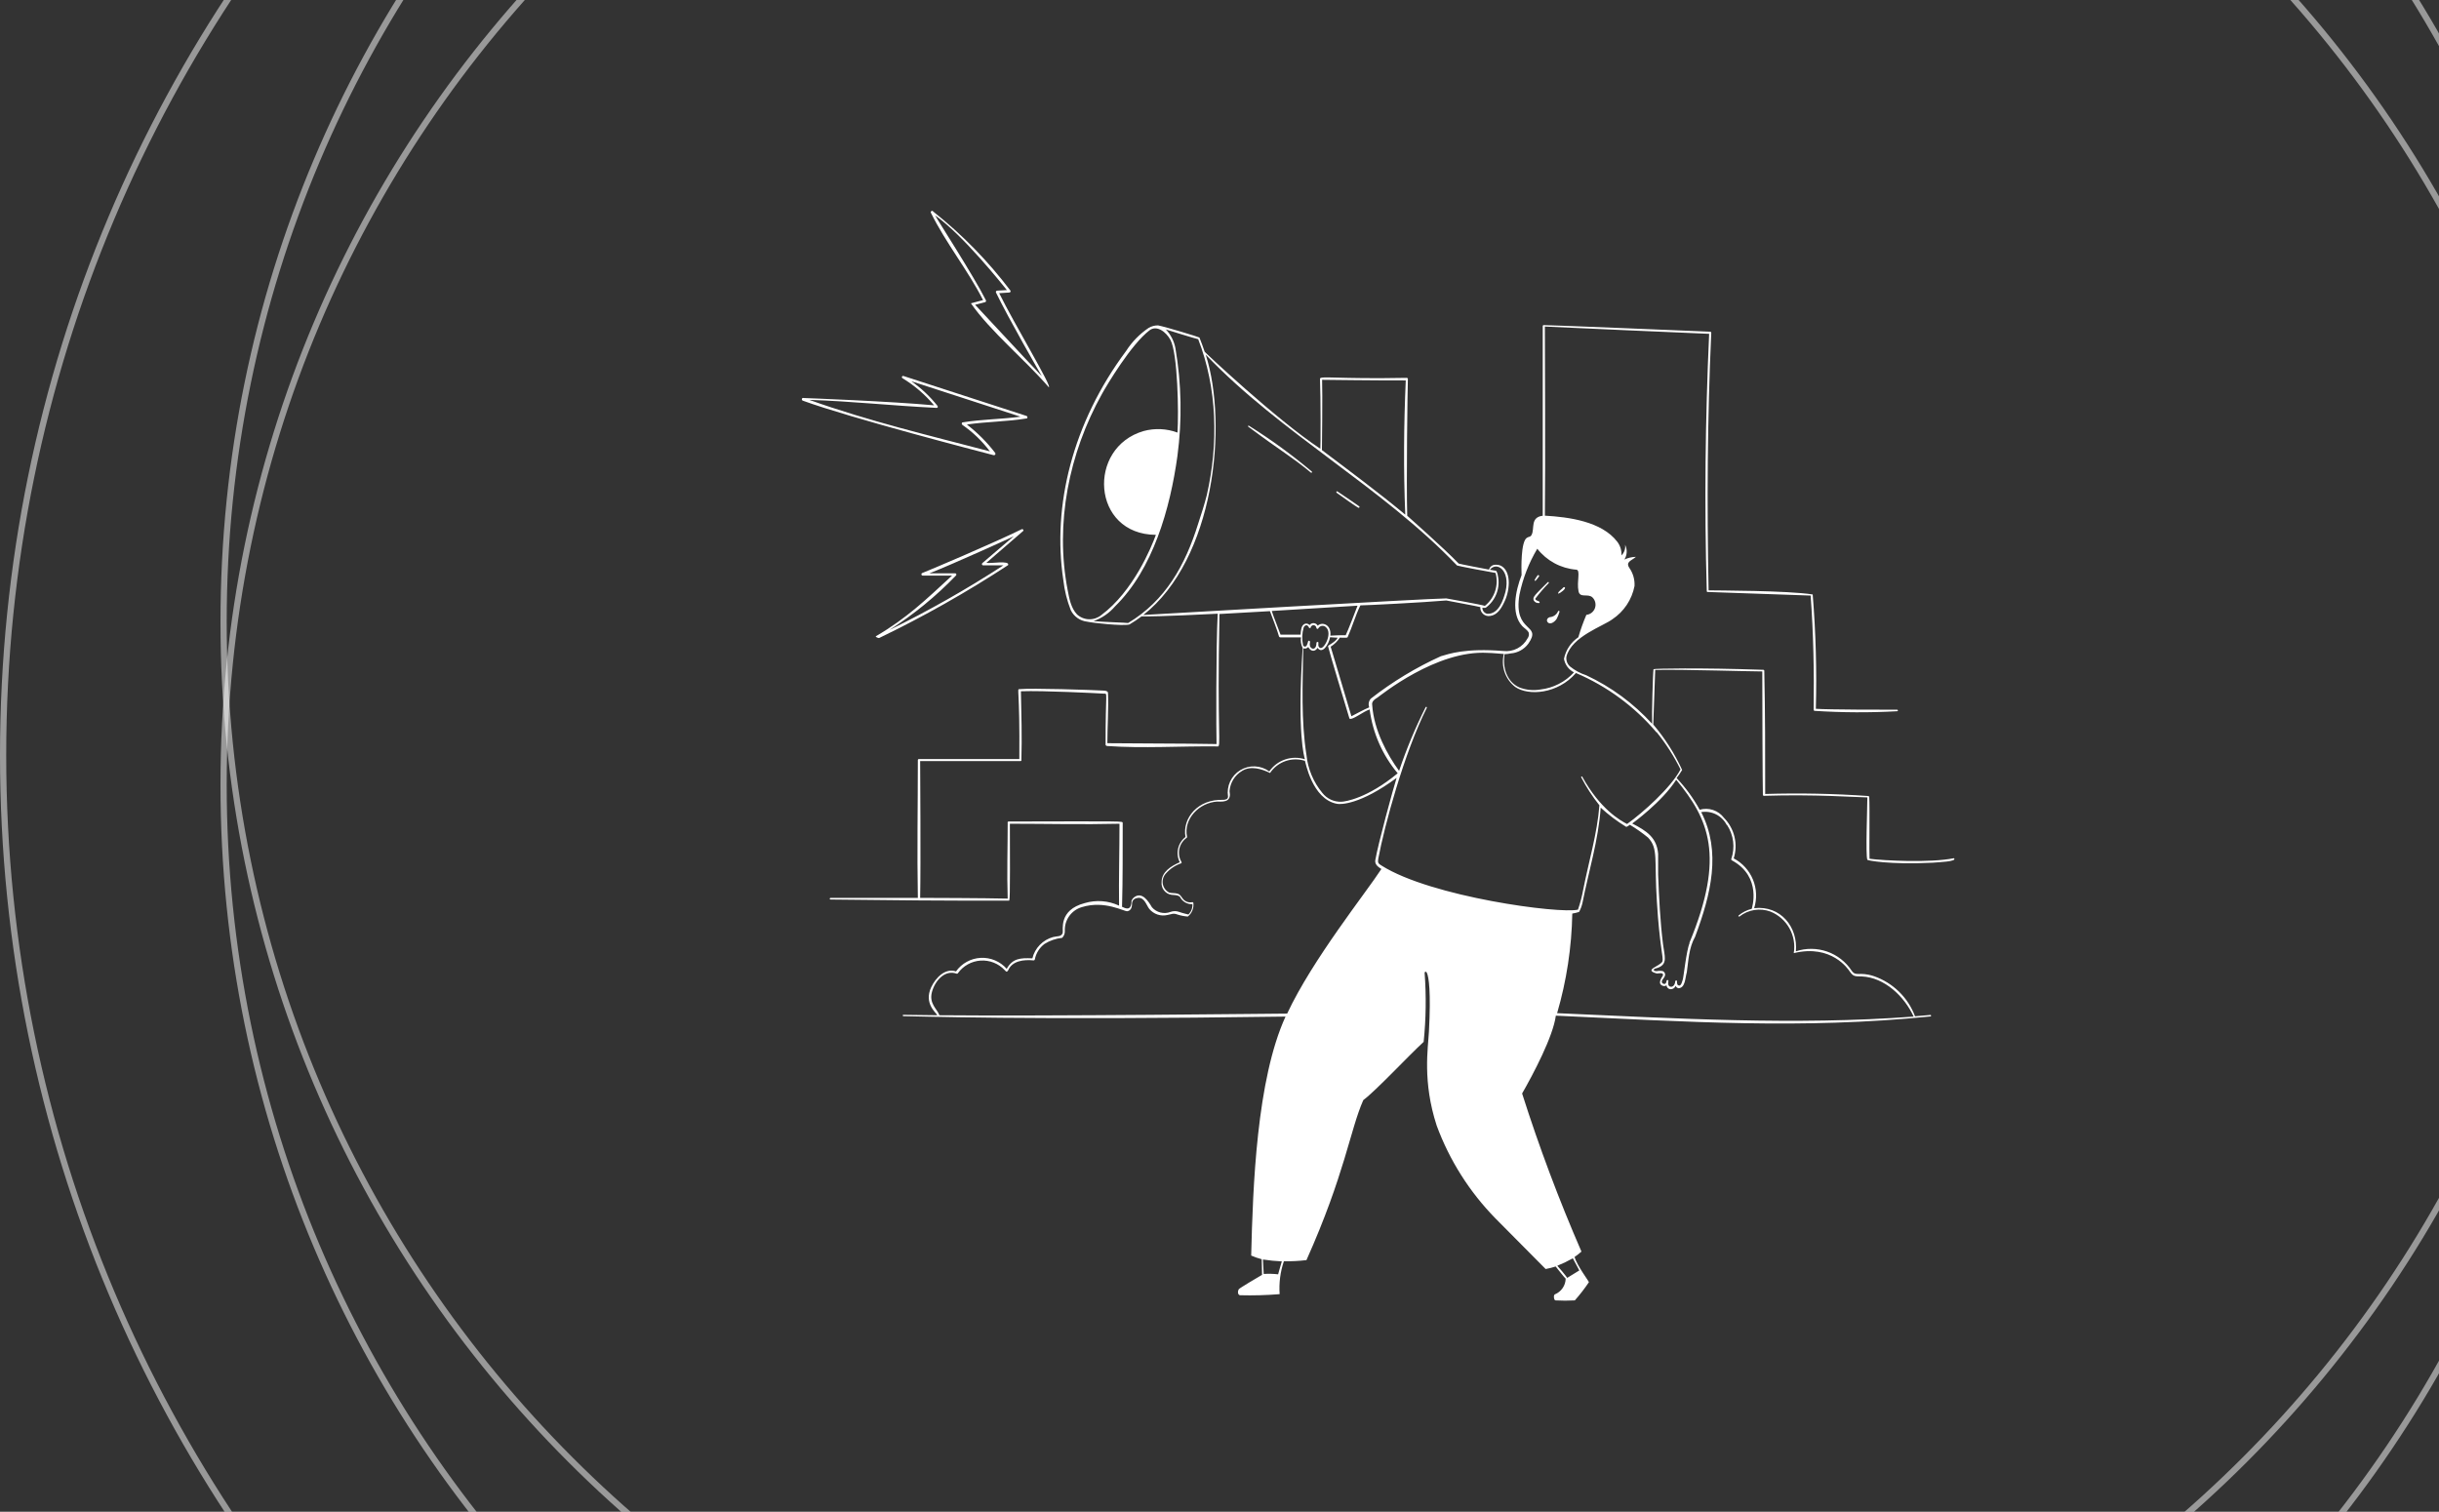 <svg width="392" height="243" viewBox="0 0 392 243" fill="none" xmlns="http://www.w3.org/2000/svg">
<rect x="0" y="0" width="392" height="243" fill="#333333" stroke="none"/>
<path opacity="0.5" d="M443.5 121.397C443.5 243.948 344.33 343.293 222 343.293C99.67 343.293 0.5 243.948 0.5 121.397C0.5 -1.154 99.67 -100.5 222 -100.5C344.33 -100.5 443.5 -1.154 443.5 121.397Z" stroke="white"/>
<path opacity="0.5" d="M416.527 126.155C416.527 231.326 331.329 316.583 226.232 316.583C121.135 316.583 35.936 231.326 35.936 126.155C35.936 20.985 121.135 -64.272 226.232 -64.272C331.329 -64.272 416.527 20.985 416.527 126.155Z" stroke="white"/>
<path opacity="0.5" d="M416.527 99.978C416.527 205.148 331.329 290.406 226.232 290.406C121.135 290.406 35.936 205.148 35.936 99.978C35.936 -5.193 121.135 -90.45 226.232 -90.45C331.329 -90.45 416.527 -5.193 416.527 99.978Z" stroke="white"/>
<path d="M314.037 137.948C310.186 138.728 302.698 138.328 300.475 138.036C300.407 137.256 300.524 129.778 300.426 128.091C300.426 128.003 300.28 127.954 300.28 127.954C294.764 127.567 289.232 127.456 283.705 127.623C283.705 121.071 283.705 114.441 283.559 107.821C283.56 107.796 283.555 107.772 283.544 107.75C283.534 107.728 283.519 107.709 283.5 107.694C283.481 107.679 283.459 107.668 283.435 107.663C283.412 107.658 283.387 107.659 283.364 107.665C273.214 107.314 265.814 107.46 265.755 107.567C265.648 108.269 265.472 114.841 265.531 116.342C262.552 113.067 258.953 110.416 254.942 108.542C253.992 108.236 253.106 107.757 252.329 107.128C252.109 106.931 251.941 106.681 251.842 106.401C251.743 106.122 251.716 105.822 251.764 105.529C252.612 102.292 257.672 100.654 259.154 99.533C260.069 98.923 260.853 98.137 261.462 97.222C262.072 96.306 262.493 95.279 262.703 94.2C262.761 93.158 262.466 92.128 261.865 91.275C261.231 90.3 262.235 90.115 262.928 89.51C262.287 89.52 261.655 89.667 261.075 89.939C261.298 89.586 261.425 89.181 261.443 88.764C261.462 88.347 261.372 87.932 261.182 87.56C261.231 87.872 261.203 88.191 261.102 88.49C261 88.789 260.827 89.059 260.597 89.276C260.651 88.484 260.412 87.7 259.925 87.073C257.419 83.806 252.125 83.105 248.293 82.89C248.39 75.09 248.293 54.752 248.293 52.489C257.068 52.88 265.843 53.309 274.696 53.66C274.072 67.397 273.916 81.223 274.316 95.029C274.317 95.052 274.324 95.075 274.336 95.096C274.348 95.116 274.365 95.133 274.385 95.146C274.405 95.158 274.428 95.166 274.451 95.167C274.475 95.169 274.499 95.165 274.52 95.156C278.947 95.321 289.935 95.701 291.008 95.731C291.456 101.785 291.583 107.947 291.495 114.1C291.498 114.145 291.517 114.187 291.55 114.218C291.583 114.248 291.626 114.266 291.671 114.265C296.082 114.548 300.507 114.568 304.921 114.324C305.067 114.324 305.077 114.08 304.921 114.08C302.688 114.08 293.972 114.08 291.846 113.934C292.007 107.803 291.838 101.668 291.339 95.555C287.332 94.912 275.846 94.921 274.608 94.892C274.335 81.135 274.403 67.3 275.037 53.494C275.037 53.449 275.02 53.406 274.989 53.373C274.958 53.34 274.916 53.321 274.871 53.318C274.774 53.318 248.166 52.207 248.069 52.255C248.033 52.263 248.002 52.282 247.98 52.311C247.959 52.34 247.949 52.376 247.952 52.411V82.9C245.904 83.153 246.684 84.957 246.167 85.961C245.943 86.38 245.758 86.205 245.397 86.449C244.422 87.082 244.51 91.324 244.549 92.445C243.574 94.97 242.813 98.617 244.646 100.625C244.968 100.976 245.534 101.269 245.709 101.727C245.742 101.882 245.74 102.043 245.705 102.198C245.67 102.353 245.601 102.498 245.504 102.624C245.132 103.313 244.561 103.874 243.866 104.234C243.17 104.594 242.382 104.736 241.604 104.642C235.481 104.155 232.917 105.1 231.581 105.481C227.567 107.301 223.784 109.592 220.31 112.306C220.147 112.494 220.038 112.723 219.995 112.969C219.952 113.215 219.977 113.467 220.067 113.7C219.092 114.1 218.117 114.675 217.2 115.133C216.625 113.281 214.012 104.34 213.866 103.95C214.457 103.58 214.96 103.084 215.338 102.497C216.313 102.497 216.527 102.556 216.596 102.409C217.346 100.742 217.834 98.958 218.643 97.31C219.54 97.31 228.754 96.842 232.449 96.52C232.449 96.52 237.656 97.496 237.919 97.583C237.904 97.787 237.936 97.991 238.012 98.181C238.088 98.37 238.206 98.54 238.357 98.677C238.508 98.814 238.689 98.915 238.885 98.972C239.081 99.03 239.287 99.041 239.489 99.007C240.581 98.88 241.224 97.895 241.663 96.998C242.195 95.98 242.478 94.851 242.492 93.703C242.492 91.46 241.302 90.7 240.386 90.778C240.145 90.767 239.908 90.838 239.713 90.98C239.518 91.122 239.377 91.325 239.313 91.558C238.65 91.441 234.506 90.641 234.438 90.583C232.137 88.165 226.17 82.919 226.17 82.9C226.014 77.371 226.219 62.6 226.277 60.913C226.275 60.868 226.256 60.824 226.223 60.792C226.191 60.76 226.148 60.74 226.102 60.738C214.899 60.953 212.14 60.377 212.15 60.884C212.276 63.702 212.257 72.165 212.208 72.136C204.983 67.349 193.42 56.409 193.615 56.536C193.498 56.156 192.942 54.635 192.776 54.254C192.776 54.196 187.287 52.519 186.127 52.304C185.596 52.298 185.074 52.436 184.616 52.704C183.166 53.682 181.932 54.946 180.989 56.419C172.35 68.002 169.103 81.33 170.897 93.225C171.084 94.896 171.49 96.535 172.106 98.1C172.353 98.596 172.719 99.022 173.172 99.341C173.625 99.659 174.15 99.859 174.7 99.923C175.675 100.138 180.404 100.654 181.525 100.381C182.198 99.981 182.849 99.545 183.475 99.075C186.4 99.133 194.541 98.704 195.711 98.646C195.428 104.106 195.467 118.087 195.526 119.599C190.934 119.501 179.253 119.501 177.976 119.462C177.976 116.83 178.19 113.953 178.073 111.282C177.917 111.038 177.625 111.028 177.371 111.009C175.178 110.882 165.925 110.59 163.829 110.775C163.409 110.775 163.916 110.648 163.829 122.007H147.692C147.646 122.007 147.601 122.025 147.568 122.058C147.535 122.091 147.517 122.136 147.517 122.182C147.517 129.524 147.38 136.934 147.517 144.334H133.477C133.443 144.334 133.411 144.348 133.387 144.372C133.364 144.395 133.35 144.428 133.35 144.461C133.35 144.495 133.364 144.527 133.387 144.551C133.411 144.575 133.443 144.588 133.477 144.588C142.993 144.705 152.558 144.802 162.113 144.763C162.298 144.763 162.356 145.436 162.308 132.41C168.158 132.41 174.008 132.556 179.926 132.41C179.926 136.798 179.799 141.185 179.858 145.573C178.13 144.766 176.167 144.621 174.339 145.163C170.088 146.284 170.917 149.473 170.8 149.95C170.585 150.613 169.961 150.438 169.25 150.623C168.44 150.845 167.705 151.279 167.121 151.881C166.536 152.483 166.123 153.23 165.925 154.045C163.975 153.958 162.746 154.045 161.801 155.732C161.283 155.142 160.639 154.677 159.916 154.371C159.193 154.066 158.41 153.927 157.626 153.967C156.842 154.006 156.077 154.222 155.389 154.599C154.7 154.975 154.106 155.503 153.65 156.142C151.934 155.576 150.413 157.117 149.672 158.667C148.424 161.329 150.5 162.801 150.647 163.191L145.187 163.123C145.05 163.123 145.05 163.327 145.187 163.337C147.049 163.337 164.609 164.01 206.612 163.405C201.971 173.565 201.366 190.705 201.093 201.82C201.639 202.06 202.203 202.256 202.78 202.405C202.78 203.156 202.838 203.936 202.838 204.921C201.971 205.418 199.25 207.037 199.104 207.222C198.958 207.407 198.841 208.099 199.28 208.197C201.41 208.254 203.542 208.195 205.666 208.021C205.54 206.232 205.772 204.436 206.348 202.737C207.56 202.757 208.772 202.695 209.975 202.552C216.167 188.707 216.995 181.589 219.111 176.831C221.207 175.261 226.385 169.694 228.812 167.471C229.192 163.785 229.244 160.072 228.968 156.376C228.968 156.21 229.173 156.064 229.329 156.376C229.641 157.029 230.002 159.398 229.661 165.814C229.524 168.466 228.598 173.828 230.909 180.936C232.97 186.519 236.19 191.603 240.356 195.853L248.42 203.985C248.965 203.886 249.502 203.749 250.028 203.575C250.077 203.634 251.559 205.525 251.637 205.525C251.627 206.069 251.458 206.597 251.151 207.046C250.845 207.494 250.414 207.844 249.911 208.051C249.619 208.168 249.765 209.026 249.989 209.026C251.029 209.084 252.07 209.084 253.109 209.026C253.928 208.102 254.683 207.125 255.371 206.101C255.371 205.945 253.421 203.38 253.07 202.045C253.458 201.783 253.826 201.492 254.172 201.177C250.563 192.875 247.38 184.395 244.637 175.768C246.421 172.658 249.609 166.633 250.058 163.259C271.391 164.234 289.438 165.472 310.254 163.386C310.41 163.386 310.41 163.132 310.254 163.142L307.787 163.357C307.228 161.864 306.347 160.512 305.206 159.398C304.065 158.284 302.693 157.435 301.187 156.912C298.778 156.122 298.34 157.039 297.618 156.054C296.677 154.614 295.286 153.525 293.662 152.957C292.038 152.389 290.272 152.374 288.638 152.914C288.989 149.083 286.23 145.495 281.93 145.982C282.406 144.474 282.337 142.847 281.737 141.385C281.137 139.922 280.042 138.716 278.645 137.977C279.001 136.85 279.042 135.647 278.766 134.498C278.489 133.349 277.905 132.297 277.075 131.455C276.633 130.868 276.024 130.43 275.327 130.199C274.63 129.967 273.88 129.953 273.175 130.158C272.162 128.311 270.917 126.6 269.47 125.068C269.792 124.652 270.089 124.215 270.357 123.762C269.151 121.127 267.59 118.67 265.716 116.459C265.716 116.459 266.009 108.386 266.028 107.684C270.513 107.587 281.989 107.947 283.237 107.928C283.237 113.076 283.286 126.297 283.334 127.759C283.336 127.79 283.346 127.819 283.361 127.844C283.377 127.87 283.399 127.892 283.425 127.907C283.451 127.922 283.48 127.931 283.51 127.933C283.54 127.934 283.57 127.928 283.598 127.915C291.69 127.662 298.291 128.149 300.124 128.179C300.124 129.875 299.822 137.47 300.124 138.211C300.124 138.299 303.634 139.021 310.644 138.67C311.405 138.592 314.69 138.504 314.037 137.948ZM205.422 204.833C204.652 204.745 203.875 204.726 203.102 204.775C203.102 204.677 203.014 202.825 202.985 202.454C203.989 202.608 205.002 202.709 206.017 202.756C205.9 203.068 205.442 204.794 205.422 204.833ZM252.788 202.259L253.831 204.209C253.519 204.385 252.505 205.038 251.881 205.408C251.881 205.311 250.331 203.458 250.292 203.458C251.149 203.115 251.983 202.714 252.788 202.259ZM241.819 105.149C242.147 105.14 242.473 105.101 242.794 105.032C243.351 104.991 243.893 104.83 244.382 104.561C244.872 104.291 245.298 103.92 245.631 103.472C247.952 100.128 243.145 101.912 244.217 95.555C244.754 92.963 245.719 90.478 247.074 88.204C247.826 89.162 248.767 89.955 249.839 90.534C250.911 91.113 252.091 91.465 253.304 91.567C254.104 91.567 253.373 93.439 253.704 95.048C253.948 96.189 255.206 95.35 255.937 96.023C256.162 96.24 256.32 96.517 256.392 96.821C256.465 97.125 256.449 97.443 256.346 97.739C256.244 98.034 256.059 98.293 255.814 98.487C255.568 98.681 255.273 98.8 254.962 98.831C254.461 100.003 254.031 101.205 253.675 102.429C252.481 103.24 251.652 104.486 251.364 105.9C251.444 106.363 251.631 106.801 251.91 107.178C252.189 107.556 252.553 107.863 252.973 108.074C251.562 109.618 249.64 110.598 247.562 110.833C246.431 111.028 245.269 110.913 244.198 110.502C242.189 109.615 241.458 107.294 241.819 105.149ZM213.446 103.882C213.524 104.379 216.303 113.573 216.888 115.504C217.307 115.845 219.15 114.324 220.135 114.041C220.625 117.821 222.188 121.38 224.639 124.298C219.764 128.335 216.206 128.851 215.611 128.871C215.022 128.897 214.435 128.783 213.899 128.537C213.363 128.291 212.894 127.921 212.53 127.457C211.093 125.72 210.204 123.596 209.975 121.354C209.098 115.767 209.371 109.917 209.459 104.213C209.597 104.264 209.747 104.271 209.89 104.234C210.033 104.198 210.161 104.119 210.258 104.008C210.765 104.866 211.409 104.71 211.76 104.135C212.501 105.208 213.534 103.667 213.778 102.429C213.778 102.429 214.597 102.497 214.997 102.507C214.616 103.258 213.417 103.696 213.446 103.882ZM210.677 100.791C210.677 100.654 210.97 100.489 211.087 100.479C211.209 100.483 211.325 100.53 211.414 100.613C211.504 100.695 211.561 100.807 211.574 100.927C211.574 101.083 211.808 101.161 211.877 101.015C211.932 100.907 212.012 100.814 212.11 100.743C212.208 100.672 212.322 100.625 212.441 100.606C212.561 100.587 212.684 100.596 212.799 100.634C212.914 100.671 213.019 100.735 213.105 100.82C214.246 101.795 212.725 104.574 212.13 104.125C212.013 104.038 211.818 103.979 211.896 103.297C211.896 103.131 211.643 103.16 211.584 103.297C211.584 104.067 211.282 104.272 211.048 104.272C210.814 104.272 210.658 104.067 210.551 103.911C210.493 103.671 210.493 103.42 210.551 103.18C210.551 102.985 210.278 102.897 210.239 103.102C210.19 103.35 210.105 103.59 209.985 103.813C209.949 103.858 209.902 103.893 209.848 103.913C209.794 103.934 209.735 103.939 209.678 103.929C209.622 103.919 209.569 103.894 209.525 103.857C209.481 103.819 209.448 103.771 209.429 103.716C209.227 102.773 209.26 101.795 209.527 100.869C209.559 100.769 209.619 100.681 209.701 100.615C209.782 100.549 209.881 100.509 209.985 100.498C210.131 100.498 210.336 100.742 210.336 100.771C210.365 101.025 210.687 101.025 210.677 100.791ZM216.284 102.107C215.582 102.107 214.733 102.107 213.817 102.175C214.022 100.391 212.481 99.884 211.789 100.576C211.727 100.46 211.637 100.361 211.526 100.289C211.416 100.217 211.289 100.174 211.158 100.165C211.026 100.155 210.895 100.179 210.775 100.233C210.655 100.288 210.551 100.373 210.473 100.479C210.414 100.409 210.342 100.352 210.26 100.311C210.179 100.27 210.09 100.246 210 100.239C209.909 100.233 209.818 100.245 209.731 100.274C209.645 100.304 209.566 100.35 209.498 100.411C209.117 100.723 209.088 101.386 209.03 102.01H205.812C205.617 101.444 204.584 98.861 204.398 98.207L218.185 97.359C217.902 98.1 216.683 101.298 216.284 102.107ZM241.975 95.068C241.614 96.442 240.883 98.724 239.05 98.665C238.823 98.624 238.618 98.503 238.471 98.325C238.325 98.146 238.247 97.921 238.25 97.691C238.428 97.718 238.609 97.718 238.787 97.691C239.577 97.112 240.182 96.317 240.528 95.401C240.874 94.486 240.947 93.489 240.737 92.533C240.737 92.347 240.551 91.763 240.425 91.743L239.45 91.587C240.551 90.193 242.765 91.636 241.975 95.068ZM212.491 61.05C212.598 61.05 221.529 61.167 225.936 61.148C225.624 68.284 225.556 75.519 225.858 82.724C221.578 79.175 216.976 75.753 212.462 72.35C212.471 72.263 212.569 63 212.491 61.05ZM173.101 98.763C172.126 97.739 171.853 96.199 171.599 94.863C169.523 84.138 171.804 72.847 177.098 63.341C177.937 61.82 181.817 55.337 184.742 53.104C185.932 52.187 187.443 53.386 188.116 54.635C189.286 56.809 189.461 66.403 189.247 69.532C187.51 68.887 185.615 68.799 183.826 69.279C174.651 71.912 175.431 85.912 185.776 85.971C185.074 87.921 182.149 95.048 177.001 98.87C176.446 99.323 175.747 99.562 175.031 99.542C174.315 99.523 173.63 99.246 173.101 98.763ZM181.31 100.147C181.125 100.089 177.235 99.982 175.753 99.835C177.091 99.366 178.281 98.552 179.204 97.476C185.308 91.509 188.067 81.749 189.237 73.306C190.005 67.541 189.896 61.693 188.915 55.961C188.702 54.832 188.167 53.789 187.375 52.958C188.067 53.182 192.328 54.498 192.572 54.517C195.643 62.386 195.848 71.326 193.956 79.594C193.566 81.145 193.059 82.685 192.562 84.206C190.485 90.875 187.307 96.55 181.31 100.147ZM183.758 98.851C195.165 89.9 197.408 68.353 193.79 57.014C205.958 69.747 222.065 78.23 234.175 90.895C234.253 90.973 239.342 91.928 240.366 92.094C240.63 93.047 240.608 94.058 240.303 94.999C239.998 95.94 239.423 96.771 238.65 97.388C238.221 97.213 232.527 96.199 232.449 96.189C229.232 96.218 185.23 98.773 183.758 98.851ZM162.103 132.049C162.074 132.049 162.046 132.057 162.021 132.071C161.996 132.085 161.976 132.105 161.961 132.13C161.946 132.154 161.938 132.182 161.937 132.211C161.937 132.24 161.943 132.268 161.957 132.293C161.957 136.242 161.82 140.395 161.957 144.442C158.369 144.354 148.882 144.325 147.887 144.325C148.004 138.679 147.887 123.928 147.887 122.338H164.004C164.032 122.339 164.06 122.333 164.085 122.32C164.11 122.307 164.132 122.288 164.147 122.265C164.163 122.241 164.172 122.214 164.174 122.186C164.177 122.158 164.172 122.13 164.16 122.104C164.267 118.546 164.16 114.792 164.082 111.116C167.621 110.98 176.504 111.438 177.41 111.496C178.083 111.496 177.674 110.999 177.693 119.735C177.693 119.813 177.859 119.911 177.898 119.911C183.748 120.32 189.705 119.911 195.662 119.979C196.335 120.203 195.594 118.195 195.994 98.695L204.106 98.237C204.34 98.88 205.383 101.551 205.559 102.292C205.572 102.335 205.598 102.372 205.632 102.4C205.667 102.428 205.709 102.445 205.754 102.448H209.098C209.006 103.028 209.099 103.621 209.361 104.145C208.454 118.156 209.634 121.695 209.732 122.046C208.693 121.714 207.576 121.725 206.544 122.076C205.512 122.427 204.619 123.1 203.999 123.996C203.327 123.505 202.525 123.225 201.694 123.191C200.863 123.156 200.041 123.369 199.331 123.802C198.621 124.236 198.056 124.87 197.706 125.624C197.357 126.379 197.24 127.221 197.369 128.042C197.369 128.461 196.979 128.549 196.618 128.569C192.562 128.393 189.988 131.494 190.534 134.536C189.933 135.002 189.513 135.662 189.346 136.404C189.179 137.146 189.275 137.923 189.617 138.601C188.262 139.186 186.692 140.122 186.692 141.78C186.642 142.259 186.778 142.739 187.072 143.12C187.366 143.502 187.796 143.755 188.272 143.827C188.73 143.886 189.247 143.827 189.637 144.149C189.819 144.522 190.106 144.833 190.463 145.044C190.82 145.256 191.231 145.358 191.645 145.339C191.664 145.645 191.616 145.952 191.504 146.238C191.393 146.524 191.222 146.782 191.002 146.996C191.002 146.996 189.959 146.752 189.5 146.577C189.06 146.413 188.576 146.413 188.135 146.577C187.621 146.777 187.057 146.812 186.522 146.68C185.986 146.547 185.504 146.253 185.142 145.836C184.567 144.861 183.533 143.213 182.217 144.276C182.059 144.414 181.935 144.588 181.856 144.783C181.856 146.548 180.833 145.992 180.335 145.758C180.462 141.253 180.433 136.759 180.443 132.254C180.306 131.991 181.193 132.01 162.103 132.049ZM206.875 162.928C205.481 162.928 168.236 163.366 150.978 163.191C150.666 162.216 149.262 161.348 149.789 159.437C150.315 157.526 151.943 155.839 153.747 156.512C153.788 156.526 153.832 156.525 153.871 156.509C153.91 156.493 153.943 156.463 153.962 156.424C154.381 155.841 154.925 155.357 155.554 155.008C156.182 154.658 156.881 154.453 157.598 154.405C158.316 154.358 159.035 154.47 159.704 154.733C160.373 154.996 160.976 155.404 161.469 155.927C161.674 156.103 161.742 156.366 162.015 156.005C162.668 154.435 164.521 154.211 166.139 154.377C166.179 154.375 166.217 154.361 166.249 154.336C166.28 154.312 166.303 154.278 166.315 154.24C166.501 153.236 167.058 152.338 167.875 151.725C168.733 151.186 169.704 150.853 170.712 150.75C170.86 150.603 170.975 150.426 171.049 150.231C171.123 150.036 171.155 149.827 171.141 149.619C171.106 148.773 171.355 147.939 171.848 147.25C172.341 146.561 173.049 146.057 173.861 145.816C177.557 144.666 180.686 146.548 181.184 146.47C181.681 146.392 181.886 145.992 181.934 145.495C181.934 145.202 181.886 144.432 182.909 144.325C183.933 144.217 184.255 145.504 184.713 146.099C185.062 146.518 185.52 146.831 186.037 147.003C186.554 147.176 187.108 147.2 187.638 147.074C188.311 146.967 188.525 146.723 189.257 147.006C189.792 147.175 190.345 147.283 190.904 147.328C191.227 147.072 191.479 146.738 191.636 146.358C191.793 145.977 191.85 145.562 191.801 145.153C191.801 145.131 191.795 145.11 191.785 145.09C191.775 145.07 191.76 145.053 191.742 145.04C191.724 145.027 191.704 145.018 191.682 145.014C191.66 145.01 191.638 145.011 191.616 145.017C191.36 145.07 191.095 145.056 190.846 144.978C190.597 144.899 190.372 144.758 190.193 144.568C189.89 144.237 189.764 143.818 189.296 143.662C188.828 143.506 188.321 143.603 187.901 143.467C187.636 143.328 187.406 143.13 187.23 142.887C187.054 142.645 186.936 142.366 186.885 142.071C186.834 141.776 186.851 141.473 186.937 141.186C187.022 140.899 187.172 140.635 187.375 140.415C188.039 139.659 188.889 139.091 189.842 138.767C189.875 138.749 189.9 138.718 189.91 138.682C189.921 138.645 189.918 138.606 189.9 138.572C189.519 137.939 189.391 137.185 189.543 136.461C189.695 135.738 190.115 135.098 190.719 134.672C190.745 134.657 190.766 134.633 190.778 134.605C190.791 134.577 190.794 134.546 190.787 134.516C190.163 131.65 192.737 128.998 195.662 128.842C197.027 128.92 197.915 128.715 197.612 127.165C197.66 126.502 197.868 125.86 198.217 125.294C198.567 124.729 199.049 124.257 199.621 123.918C201.025 123.031 202.799 123.606 204.125 124.249C204.722 123.36 205.591 122.689 206.603 122.337C207.614 121.985 208.712 121.972 209.732 122.299C209.79 122.299 210.833 128.5 214.919 129.212C215.465 129.31 218.575 129.378 224.464 125.039C223.928 126.716 221.48 135.676 221.042 138.25C220.925 138.982 221.519 139.352 222.017 139.684C219.599 143.418 210.931 154.24 206.875 162.928ZM277.572 132.605C278.097 133.402 278.432 134.309 278.55 135.256C278.668 136.202 278.567 137.164 278.255 138.065C278.24 138.107 278.241 138.152 278.257 138.194C278.273 138.235 278.304 138.269 278.342 138.289C283.276 140.941 281.54 146.089 281.54 146.089C280.766 146.276 280.045 146.639 279.434 147.152C279.337 147.25 279.434 147.396 279.59 147.308C280.283 146.767 281.102 146.411 281.971 146.275C282.839 146.138 283.728 146.225 284.553 146.528C285.843 147.05 286.917 147.996 287.598 149.21C288.278 150.424 288.525 151.834 288.297 153.207C294.381 151.725 297.072 155.83 297.277 156.132C297.901 157.029 298.125 156.912 299.227 156.951C302.873 157.117 306.052 160.12 307.563 163.405C288.512 164.839 269.353 163.698 250.262 162.859C251.782 157.655 252.601 152.271 252.7 146.85C253.069 146.786 253.434 146.699 253.792 146.587C254.043 146.128 254.227 145.635 254.338 145.124C255.313 140.122 256.912 135.033 257.263 129.817C258.521 130.975 259.889 132.007 261.348 132.898C261.465 132.956 261.836 132.654 261.953 132.576C262.977 133.189 263.954 133.877 264.878 134.633C266.574 136.408 265.853 138.211 266.301 144.988C266.74 152.203 267.393 153.948 267.188 154.533C266.886 155.303 264.01 155.888 266.301 156.483C266.564 156.483 267.393 156.249 267.276 156.785C266.974 157.282 266.301 158.248 267.393 158.501C267.552 158.518 267.712 158.477 267.842 158.384C267.856 158.548 267.928 158.702 268.047 158.817C268.165 158.931 268.321 158.999 268.485 159.008C268.663 159.016 268.839 158.967 268.988 158.869C269.137 158.771 269.251 158.629 269.314 158.462C269.35 158.563 269.413 158.652 269.495 158.72C269.577 158.789 269.676 158.834 269.782 158.852C270.884 158.774 270.825 157.224 271.108 156.278C271.371 154.445 271.42 152.378 272.444 150.565C274.988 143.74 276.685 136.915 273.419 130.538C274.234 130.404 275.07 130.531 275.808 130.903C276.546 131.274 277.146 131.87 277.523 132.605H277.572ZM271.556 151.588C271.049 152.7 270.581 157.146 270.464 157.438C270.347 157.731 270.182 158.813 269.606 158.277C269.528 158.106 269.501 157.917 269.528 157.731C269.528 157.546 269.275 157.555 269.246 157.731C269.246 158.082 269.041 158.579 268.612 158.618C267.89 158.618 268.173 157.711 268.154 157.643C268.145 157.61 268.126 157.58 268.098 157.559C268.071 157.537 268.037 157.526 268.003 157.526C267.968 157.526 267.934 157.537 267.907 157.559C267.88 157.58 267.86 157.61 267.851 157.643C267.851 157.711 267.783 158.384 267.257 158.092C267.032 157.955 267.062 157.731 267.169 157.536C267.276 157.341 267.569 157.058 267.617 156.746C267.635 156.614 267.61 156.48 267.544 156.364C267.479 156.248 267.378 156.156 267.257 156.103C266.935 156.037 266.603 156.037 266.282 156.103C266.135 156.103 265.843 156.103 265.794 155.908C265.745 155.713 266.291 155.615 266.438 155.566C268.115 154.972 267.51 153.616 267.286 151.793C266.828 148.137 266.642 144.354 266.496 140.561V137.246C266.291 134.623 264.634 133.551 262.333 132.371C262.333 132.371 267.13 128.91 269.402 125.341C274.598 131.63 277.348 137.539 271.508 151.588H271.556ZM266.272 117.707C267.763 119.549 269.045 121.55 270.094 123.674C268.573 126.599 264.039 130.636 261.504 132.449C260.432 131.903 257.165 130.06 254.299 124.844C254.24 124.737 254.075 124.844 254.133 124.942C254.96 126.534 255.94 128.043 257.058 129.446C256.717 133.951 255.342 138.494 254.455 143.008C254.254 144.097 253.973 145.169 253.616 146.216C250.691 146.928 230.012 144.178 222.036 139.128C221.519 138.816 221.402 138.67 221.519 138.026C222.494 132.761 225.692 120.983 229.319 113.778C229.378 113.651 229.193 113.544 229.134 113.671C227.469 116.977 226.041 120.398 224.864 123.908C222.992 121.363 220.837 117.424 220.544 113.359C220.408 112.715 220.983 112.384 221.422 112.101C221.861 111.818 230.84 104.457 239.099 104.944C239.771 104.944 241.497 105.12 241.702 105.12C241.457 106.086 241.499 107.104 241.825 108.046C242.151 108.989 242.745 109.815 243.535 110.424C245.66 111.886 250.36 111.565 253.285 108.181C258.281 110.306 262.711 113.568 266.223 117.707H266.272Z" fill="white"/>
<path d="M247.357 96.93C247.379 96.924 247.399 96.913 247.416 96.898C247.432 96.882 247.444 96.862 247.45 96.84C247.456 96.818 247.456 96.795 247.45 96.773C247.444 96.751 247.432 96.731 247.415 96.715C247.23 96.55 246.762 96.559 246.762 96.218C247.426 95.347 248.143 94.516 248.907 93.732C248.995 93.634 248.858 93.478 248.761 93.576C246.694 95.653 246.284 95.955 246.499 96.501C246.582 96.651 246.708 96.772 246.862 96.848C247.015 96.925 247.187 96.953 247.357 96.93ZM246.791 93.361C246.994 93.136 247.183 92.898 247.357 92.65C247.454 92.513 247.22 92.338 247.103 92.513C246.926 92.746 246.77 92.994 246.635 93.254C246.638 93.272 246.644 93.289 246.653 93.304C246.662 93.319 246.675 93.333 246.689 93.343C246.704 93.353 246.721 93.36 246.738 93.363C246.756 93.366 246.774 93.366 246.791 93.361ZM250.526 95.399C250.662 95.399 251.744 94.648 251.501 94.424C251.47 94.393 251.428 94.376 251.384 94.376C251.34 94.376 251.298 94.393 251.267 94.424C251.13 94.658 250.409 95.058 250.418 95.399C250.435 95.409 250.453 95.413 250.472 95.413C250.491 95.413 250.509 95.409 250.526 95.399ZM248.858 100.118C249.229 100.391 249.902 99.962 250.214 99.436C250.391 99.089 250.534 98.727 250.643 98.353C250.648 98.337 250.65 98.32 250.649 98.303C250.648 98.285 250.643 98.269 250.635 98.253C250.627 98.238 250.616 98.225 250.602 98.214C250.589 98.203 250.573 98.195 250.557 98.191C250.54 98.186 250.523 98.185 250.506 98.187C250.489 98.189 250.472 98.195 250.458 98.204C250.443 98.213 250.43 98.224 250.42 98.238C250.41 98.252 250.403 98.268 250.399 98.285C250.283 98.543 250.099 98.764 249.868 98.925C249.636 99.087 249.365 99.182 249.083 99.202C248.556 99.367 248.498 99.874 248.858 100.118ZM200.723 68.431C200.702 68.418 200.677 68.413 200.653 68.419C200.63 68.424 200.609 68.439 200.596 68.46C200.583 68.481 200.579 68.505 200.584 68.529C200.59 68.553 200.605 68.574 200.625 68.587C206.202 72.74 207.45 73.296 210.687 75.967C210.794 76.055 210.95 75.909 210.843 75.802C207.648 73.109 204.266 70.646 200.723 68.431ZM218.302 81.613C218.438 81.671 218.585 81.515 218.468 81.398C218.351 81.281 215.543 79.39 214.958 79C214.821 78.902 214.694 79.117 214.831 79.214C215.396 79.624 217.98 81.466 218.302 81.613ZM157.998 48.238L156.048 48.755C159.197 53.299 164.638 57.706 168.557 62.239C169.23 62.366 163 52.041 160.592 47.127L162.22 47.02C162.261 47.02 162.301 47.008 162.335 46.986C162.37 46.964 162.396 46.931 162.412 46.894C162.428 46.856 162.432 46.814 162.424 46.774C162.415 46.734 162.395 46.697 162.366 46.669C158.786 41.938 154.623 37.679 149.974 33.994C149.857 33.75 149.496 33.994 149.613 34.198C152.021 39.083 155.609 43.5 157.998 48.238ZM161.83 46.63L160.27 46.717C160.232 46.717 160.195 46.727 160.163 46.746C160.13 46.765 160.103 46.792 160.085 46.825C160.066 46.857 160.056 46.894 160.056 46.932C160.056 46.97 160.066 47.007 160.085 47.039C162.035 51.095 167.124 59.948 167.446 60.465C164.648 57.54 157.589 49.886 156.721 48.989L158.33 48.57C158.36 48.56 158.387 48.545 158.41 48.524C158.433 48.503 158.451 48.477 158.463 48.448C158.475 48.419 158.481 48.388 158.48 48.357C158.479 48.326 158.471 48.295 158.456 48.268C156.506 44.368 150.725 35.456 150.296 34.618C154.859 37.864 161.05 45.674 161.83 46.63ZM159.714 73.169C159.762 73.178 159.811 73.173 159.855 73.153C159.899 73.133 159.936 73.1 159.961 73.058C159.986 73.017 159.997 72.968 159.993 72.92C159.989 72.872 159.97 72.826 159.938 72.789C158.628 71.08 157.101 69.55 155.395 68.236C158.573 67.768 161.81 67.787 164.989 67.261C165.203 67.261 165.164 66.919 164.989 66.861L145.226 60.445C145.178 60.425 145.124 60.424 145.075 60.443C145.027 60.462 144.988 60.5 144.967 60.548C144.947 60.596 144.946 60.65 144.965 60.698C144.984 60.746 145.022 60.785 145.07 60.806C146.984 61.968 148.693 63.437 150.13 65.155C143.324 64.511 129.265 63.975 129.148 63.975C128.875 63.877 128.758 64.306 129.031 64.404C136.792 67.231 157.481 72.584 159.714 73.169ZM130.074 64.277C136.899 64.492 143.022 65.194 150.549 65.564C150.734 65.564 150.773 65.359 150.676 65.242C149.471 63.723 148.052 62.387 146.464 61.274L164.014 66.978C160.933 67.397 157.803 67.387 154.732 67.894C154.537 67.894 154.527 68.206 154.673 68.294C156.367 69.469 157.862 70.907 159.1 72.555C149.438 70.02 139.6 67.68 130.074 64.277ZM164.199 85.074C160.133 87.092 149.438 91.645 148.238 92.104C148.19 92.119 148.148 92.151 148.121 92.194C148.094 92.236 148.083 92.288 148.09 92.338C148.097 92.388 148.122 92.435 148.159 92.469C148.197 92.502 148.246 92.522 148.297 92.523H153.016C148.784 96.423 145.772 99.348 140.77 102.273C140.633 102.351 141.17 102.614 141.316 102.546C148.465 99.094 155.382 95.183 162.025 90.836C162.337 90.007 159.1 90.641 158.534 90.466L164.384 85.405C164.638 85.24 164.394 84.976 164.199 85.074ZM157.871 90.524C157.842 90.553 157.822 90.59 157.814 90.63C157.806 90.67 157.81 90.711 157.826 90.749C157.842 90.787 157.868 90.819 157.902 90.841C157.937 90.864 157.977 90.876 158.018 90.875H161.264C155.371 94.707 149.249 98.178 142.934 101.269C146.847 98.783 150.448 95.837 153.659 92.494C153.685 92.465 153.702 92.43 153.709 92.392C153.716 92.355 153.712 92.316 153.698 92.28C153.683 92.245 153.659 92.214 153.629 92.191C153.598 92.169 153.561 92.155 153.523 92.152H149.389C153.289 90.622 162.259 86.527 162.941 86.195L157.871 90.524Z" fill="white"/>
</svg>
